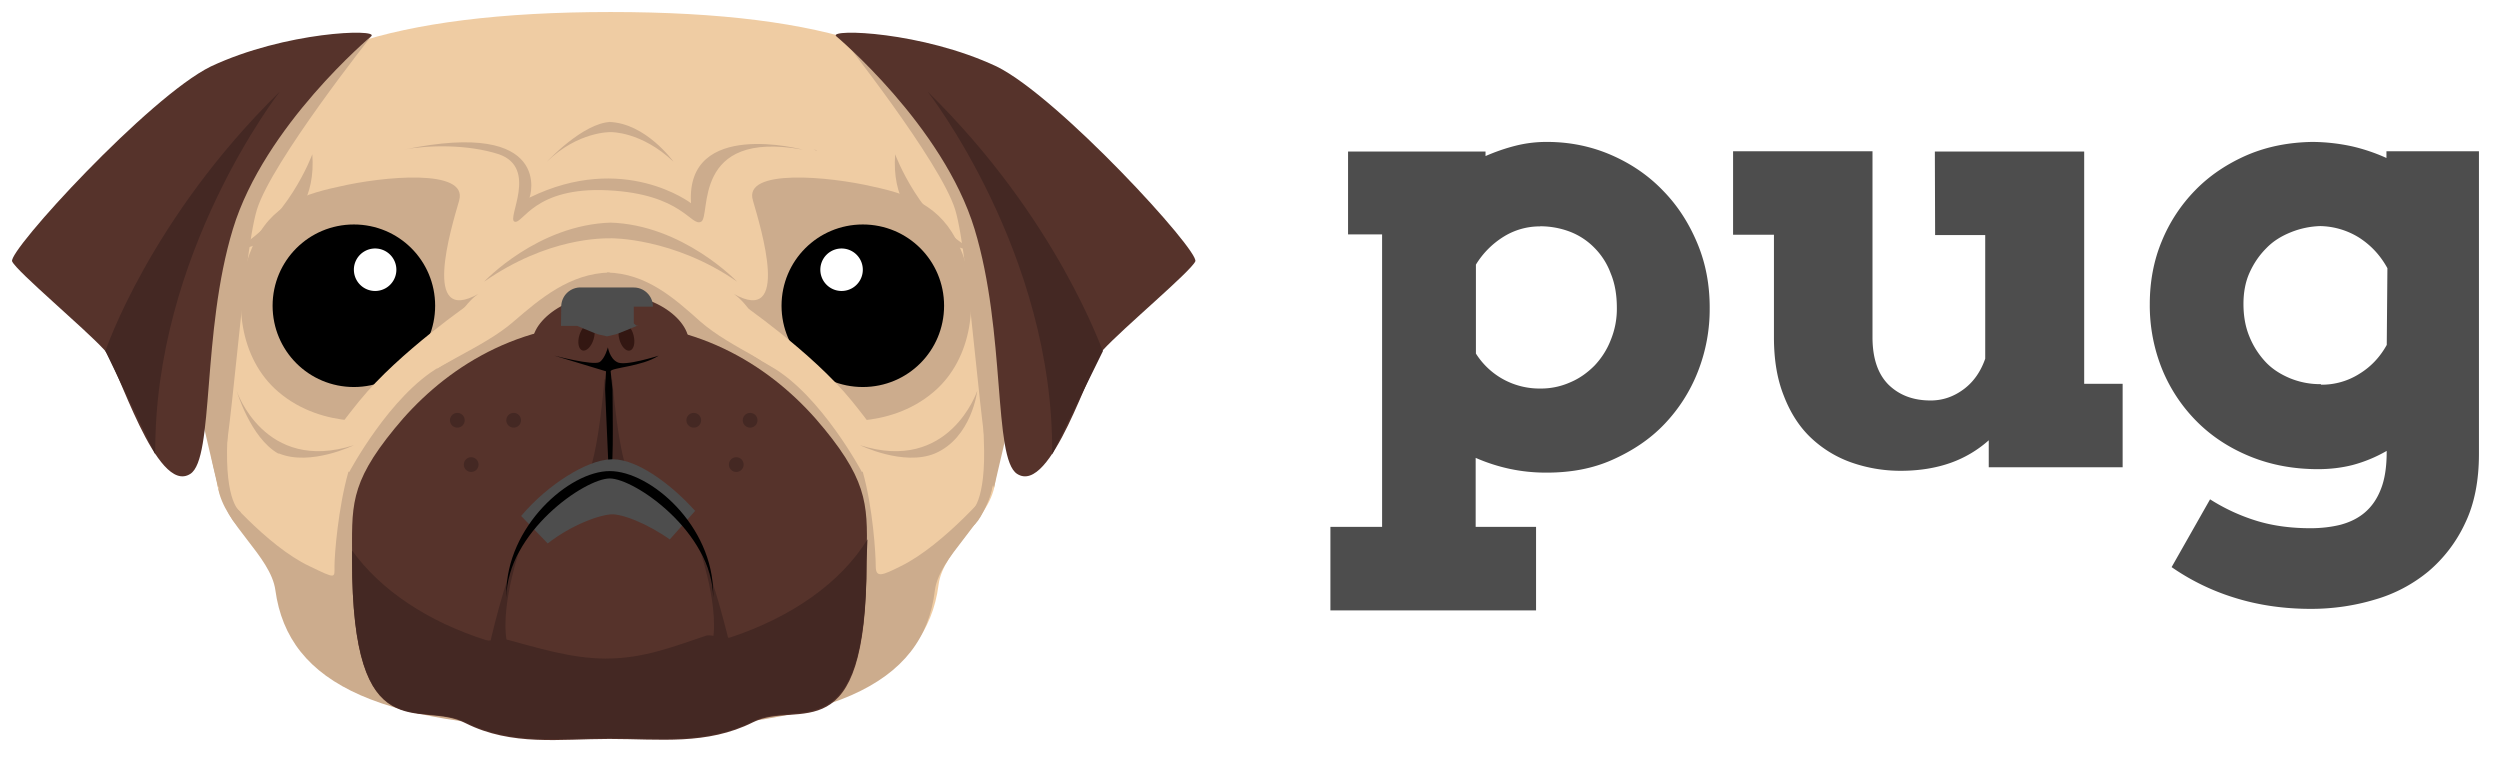 <svg xmlns="http://www.w3.org/2000/svg" xmlns:xlink="http://www.w3.org/1999/xlink" viewBox="0 0 104 32" fill="#fff" fill-rule="evenodd"><rect width="100%" height="100%" fill="#ffffff"/><style><![CDATA[.B{fill-rule:nonzero}.C{fill:#ccac8d}.D{fill:#442823}.E{fill:#56332b}.F{fill:#efcca3}.G{stroke-width:1.598}]]></style><use xlink:href="#A" x=".5" y=".5"/><symbol id="A" overflow="visible"><g stroke="none" class="B"><path d="M55.568 5.805h5.73v.187c.4-.174.815-.32 1.242-.428s.868-.162 1.31-.16c.962 0 1.857.187 2.685.548s1.55.855 2.15 1.483c.615.628 1.082 1.363 1.43 2.2s.508 1.723.508 2.66a7.09 7.09 0 0 1-.494 2.672 6.68 6.68 0 0 1-1.403 2.19c-.6.627-1.323 1.1-2.15 1.47s-1.737.534-2.725.534a7.2 7.2 0 0 1-1.563-.16 7.4 7.4 0 0 1-1.4-.454v2.872H63.4v3.473h-8.555v-3.473h2.15V9.251h-1.416V5.803zm8.002 3.113a2.84 2.84 0 0 0-1.496.414 3.53 3.53 0 0 0-1.176 1.176v3.7a3.12 3.12 0 0 0 1.109 1.055 3.14 3.14 0 0 0 1.576.4 2.98 2.98 0 0 0 1.229-.254c.387-.16.72-.4 1.015-.695.28-.294.52-.655.68-1.07a3.4 3.4 0 0 0 .254-1.336c0-.534-.08-1.015-.254-1.43a2.95 2.95 0 0 0-.68-1.07 2.86 2.86 0 0 0-1.015-.668c-.387-.147-.802-.227-1.242-.227zm16.42-3.113h6.212v9.66h1.6v3.473h-5.57v-1.122a4.79 4.79 0 0 1-1.576.935c-.6.214-1.296.334-2.084.334a6.16 6.16 0 0 1-2.057-.347 4.73 4.73 0 0 1-1.683-1.029c-.48-.454-.855-1.042-1.122-1.737-.28-.695-.414-1.5-.414-2.445V9.265h-1.7V5.793h5.8v7.735c0 .882.227 1.536.668 1.977.454.44 1.03.655 1.75.655.508 0 .962-.16 1.376-.468s.708-.735.895-1.27V9.279h-2.084zm18.8 12.45a5.83 5.83 0 0 1-1.416.588c-.466.12-.962.174-1.443.174-1.015 0-1.95-.174-2.806-.52s-1.6-.828-2.218-1.443a6.63 6.63 0 0 1-1.456-2.178 7.08 7.08 0 0 1-.52-2.725c0-.922.16-1.8.494-2.605a6.6 6.6 0 0 1 1.403-2.138c.6-.615 1.323-1.095 2.15-1.456.842-.36 1.75-.534 2.725-.548.557.004 1.113.067 1.657.187a7.67 7.67 0 0 1 1.416.481v-.28h3.848V18.39c0 1.1-.187 2.07-.574 2.872a5.87 5.87 0 0 1-1.523 2.004 6.16 6.16 0 0 1-2.23 1.176c-.842.254-1.737.387-2.66.387-1.15 0-2.218-.16-3.193-.468a9.45 9.45 0 0 1-2.605-1.269l1.6-2.82c.591.376 1.228.673 1.897.882.68.214 1.443.32 2.284.32.454 0 .882-.053 1.256-.147.387-.107.72-.267 1.002-.508s.508-.56.668-.975c.16-.4.24-.922.24-1.536v-.053zm-2.74-2.752a2.91 2.91 0 0 0 1.603-.454c.48-.294.855-.695 1.136-1.2l.027-3.193c-.294-.534-.68-.95-1.176-1.27a3.17 3.17 0 0 0-1.617-.481 3.54 3.54 0 0 0-1.216.254c-.401.16-.748.374-1.03.668-.294.294-.52.628-.695 1.015s-.254.828-.254 1.3c0 .508.08.962.254 1.376a3.42 3.42 0 0 0 .681 1.055c.28.294.628.508 1.015.668a3.31 3.31 0 0 0 1.27.24z" fill="#4d4d4d"/><path d="M41.195 9.452c-.077-1.691.154-3.189-.615-4.457C38.736 1.844 34.125 0 24.903 0v.269h-.192.192V0C15.682 0 10.84 1.844 8.996 5.034c-.73 1.306-.653 2.766-.768 4.457-.077 1.345-.692 2.767-.423 4.304.307 1.998.423 3.996.73 5.84.231 1.499 2.305 2.767 2.498 4.188.538 3.919 4.611 5.725 13.833 5.725v.307h-.192.23v-.307c9.222 0 13.141-1.806 13.641-5.725.192-1.46 2.113-2.69 2.344-4.188.307-1.844.423-3.842.73-5.84.269-1.537-.346-2.997-.423-4.342z" class="F"/><g class="C"><path d="M24.75 10.836c1.652.038 2.805 1.076 3.881 2.037 1.268 1.114 3.42 1.883 4.303 2.843s2.036 1.921 2.459 3.42.538 3.42.538 3.919.269.384 1.038 0c1.806-.884 3.804-3.266 3.804-3.266-.231 1.499-2.19 2.843-2.382 4.265-.461 3.919-4.265 5.802-13.679 5.802h-.038.231"/><path d="M30.821 7.839c.346 1.191 1.575 5.226-.807 3.881 0 0 .999.576 1.614 2.767.653 2.19 2.229 2.459 2.229 2.459s2.574.5 4.496-1.153c1.614-1.383 1.883-3.842 1.191-5.725-.692-1.844-1.921-2.421-3.727-2.805-1.806-.423-5.418-.769-4.995.576z"/></g><use xlink:href="#C" fill="#000"/><path d="M33.626 10.721a.88.88 0 1 1 1.767 0 .88.88 0 1 1-1.767 0z"/><path d="M30.244 12.065s3.035 2.075 4.688 4.111 1.614 2.421 1.614 2.421l-1.191.538s-1.691-3.189-3.765-4.38c-2.113-1.191-2.344-2.19-2.344-2.19z" class="F"/><path d="M24.865 10.836c-1.652.038-2.882 1.076-3.996 2.037-1.268 1.114-3.497 1.883-4.38 2.843s-2.075 1.921-2.498 3.42-.576 3.42-.576 3.919.077.538-1.037 0c-1.806-.845-3.804-3.266-3.804-3.266.231 1.499 2.19 2.843 2.382 4.265.538 3.919 4.342 5.802 13.756 5.802h.192" class="C"/><path d="M33.78 17.329c-1.844-2.267-4.803-4.38-8.914-4.38h-.038c-4.111 0-7.07 2.113-8.914 4.38-1.921 2.344-1.767 3.266-1.767 5.495 0 8.069 2.843 5.764 4.726 6.763 1.921.961 3.919.653 5.956.653h.038c2.075 0 4.035.269 5.956-.692 1.883-.961 4.726 1.422 4.726-6.647.038-2.229.154-3.228-1.767-5.571z" class="E"/><g class="D"><path d="M24.673 14.947s-.269 3.727-.807 4.457l.999-.231z"/><path d="M24.942 14.947s.269 3.727.807 4.457l-.999-.231z"/></g><path d="M21.714 14.063c-.384-.884.999-2.306 3.189-2.344 2.19 0 3.573 1.422 3.189 2.344s-1.767 1.191-3.189 1.229c-1.383-.038-2.805-.307-3.189-1.229z" class="E"/><path d="M24.903 14.947c0-.154 1.306-.192 1.998-.653 0 0-1.422.461-1.729.269-.307-.154-.384-.615-.384-.615s-.115.461-.346.615c-.269.154-1.883-.269-1.883-.269l2.152.653c0 .115-.038.499-.038.768l.154 3.535c.231.346.154-2.574.154-3.535l-.077-.768z" fill="#000"/></g><path d="M24.98 20.096c.653 0 1.806.461 2.843 1.191-.999-1.114-2.19-1.883-2.843-1.883-.692 0-2.152.845-3.189 2.075 1.076-.845 2.459-1.383 3.189-1.383z" stroke="#4d4d4d" fill="#7f4a41" class="B G"/><g stroke="none"><g class="D"><path d="M24.712 26.897c-1.46 0-2.882-.461-4.188-.807-.269-.077-.538.115-.807.038-2.421-.768-4.38-2.075-5.571-3.727v.384c0 8.069 2.843 5.802 4.726 6.763 1.921.961 3.919.653 5.956.653h.038c2.075 0 4.035.269 5.956-.692 1.883-.961 4.726 1.383 4.726-6.686l.038-.884c-1.114 1.806-3.151 3.228-5.687 4.073-.231.077-.768-.115-.999-.077-1.383.461-2.613.961-4.188.961z" class="B"/><path d="M21.061 22.555s-.96 2.882-.307 4.15l-.884-.384s.653-2.92 1.191-3.766zm7.608 0s.961 2.882.307 4.15l.884-.384s-.692-2.92-1.191-3.766z" class="B"/></g><path d="M18.602 7.839c-.346 1.191-1.575 5.226.807 3.881 0 0-.999.576-1.614 2.767s-2.229 2.459-2.229 2.459-2.574.5-4.496-1.153c-1.614-1.383-1.883-3.842-1.191-5.725s1.921-2.421 3.727-2.805c1.806-.423 5.379-.769 4.995.576z" class="B C"/><path d="M24.865 19.404c1.037 0 4.265 2.229 4.304 4.957v-.154c0-2.843-2.613-5.11-4.303-5.11s-4.303 2.305-4.303 5.11v.154c.038-2.728 3.266-4.957 4.304-4.957z" fill="#000" class="B"/><path d="M25.262 13.603c-.08-.309-.011-.592.154-.635s.362.172.441.481.011.592-.154.635-.362-.172-.442-.481zm-1.657-.166c.095-.305.302-.51.464-.459s.217.337.123.642-.302.51-.464.459-.218-.337-.123-.642z" class="B" fill="#331712"/><use xlink:href="#C" x="-21.172" fill="#000" class="B"/><path d="M14.221 10.721a.88.88 0 1 1 1.768 0 .88.88 0 0 1-1.767 0z" class="B"/></g><path d="M25.864 12.258c0-.038-.884.384-1.114.423-.23-.038-1.114-.461-1.114-.423h2.229z" stroke="#4d4d4d" fill="#7f4a41" class="B G"/><g stroke="none"><path d="M19.14 12.065s-3.035 2.075-4.688 4.111-1.614 2.421-1.614 2.421l1.191.538s1.691-3.189 3.766-4.38 2.344-2.19 2.344-2.19z" class="B F"/><g class="C"><path d="M12.492 5.917S11.455 8.76 9.149 9.951c0 0 3.612-.423 3.343-4.035zm24.246 0s1.038 2.843 3.343 4.035c0 0-3.612-.423-3.343-4.035zm-6.571 5.303S27.9 8.837 24.864 8.76c-.038 0 .077 0 .038 0s.038 0 .038 0c-3.074.077-5.302 2.459-5.302 2.459 2.651-1.844 4.918-1.806 5.302-1.806-.038 0 2.574-.038 5.226 1.806zm-2.651-4.995s-1.153-1.614-2.69-1.652h.077c-1.153.038-2.651 1.652-2.651 1.652 1.306-1.268 2.651-1.229 2.651-1.229s1.268-.038 2.613 1.229zM14.221 18.02s-1.806.884-3.112.346h-.038c-1.153-.653-1.729-2.613-1.729-2.613s1.153 3.458 4.88 2.267zm21.056 0s1.806.884 3.112.346c1.537-.653 1.767-2.613 1.767-2.613s-1.153 3.458-4.88 2.267zM16.296 5.725c.999-.192 2.651-.231 3.958.192 1.652.576.307 2.69.653 2.805s.807-1.46 3.881-1.306c3.112.154 3.458 1.537 3.881 1.306s-.423-3.842 4.227-2.997c0 0-4.88-1.306-4.649 2.229 0 0-2.805-2.152-6.724-.231.038 0 1.037-3.304-5.226-1.998zm17.022 0c.077 0 .115.038.154.038s-.038-.038-.154-.038z" class="B"/><path d="M33.318 5.725zM14.952.999s-4.15 5.226-4.765 7.224c-.615 2.037-1.076 10.374-1.614 11.566l-1.921-8.223 3.535-8.569zm19.519 0s4.15 5.226 4.765 7.224c.615 2.037 1.076 10.374 1.614 11.566l1.921-8.223-3.535-8.569z" class="B"/></g><path d="M34.278.999s4.457 3.727 5.764 8.031.768 9.529 1.767 10.182c1.422.922 3.035-4.572 3.573-5.149.845-.922 3.65-3.266 3.842-3.689s-5.687-6.839-8.261-8.107C37.852.806 34.009.691 34.278.999z" class="B E"/><path d="M38.083 3.304s5.264 6.724 5.187 15.101l2.113-4.303c-.038 0-1.883-5.495-7.3-10.797z" class="B D"/><path d="M14.952.999s-4.457 3.727-5.764 8.031-.769 9.529-1.768 10.182c-1.422.922-3.035-4.572-3.573-5.149-.845-.922-3.65-3.266-3.842-3.689s5.687-6.839 8.261-8.107C11.378.806 15.221.691 14.952.999z" class="B E"/><path d="M11.147 3.304S5.883 10.028 5.96 18.405l-2.075-4.303s1.844-5.495 7.262-10.797z" class="B D"/><path d="M8.304 18.559s.384 2.075.999 2.728.192-.5.192-.5-.653-.346-.538-2.997-.653.768-.653.768zm32.776 0s-.384 2.075-.999 2.728-.192-.5-.192-.5.653-.346.538-2.997.653.768.653.768z" class="B C"/><g class="D"><use xlink:href="#D" class="B"/><use xlink:href="#D" x="-1.767" y="1.844" class="B"/><use xlink:href="#D" x="-2.343" class="B"/><use xlink:href="#D" x="7.493" class="B"/><use xlink:href="#D" x="9.261" y="1.844" class="B"/><use xlink:href="#D" x="9.837" class="B"/></g></g></symbol><defs ><path id="C" d="M32.012 12.219c0-1.873 1.508-3.381 3.381-3.381s3.381 1.508 3.381 3.381-1.508 3.381-3.381 3.381-3.381-1.508-3.381-3.381z"/><path id="D" d="M20.561 16.983c0-.17.137-.307.307-.307s.307.137.307.307-.137.307-.307.307-.307-.137-.307-.307z"/></defs></svg>

